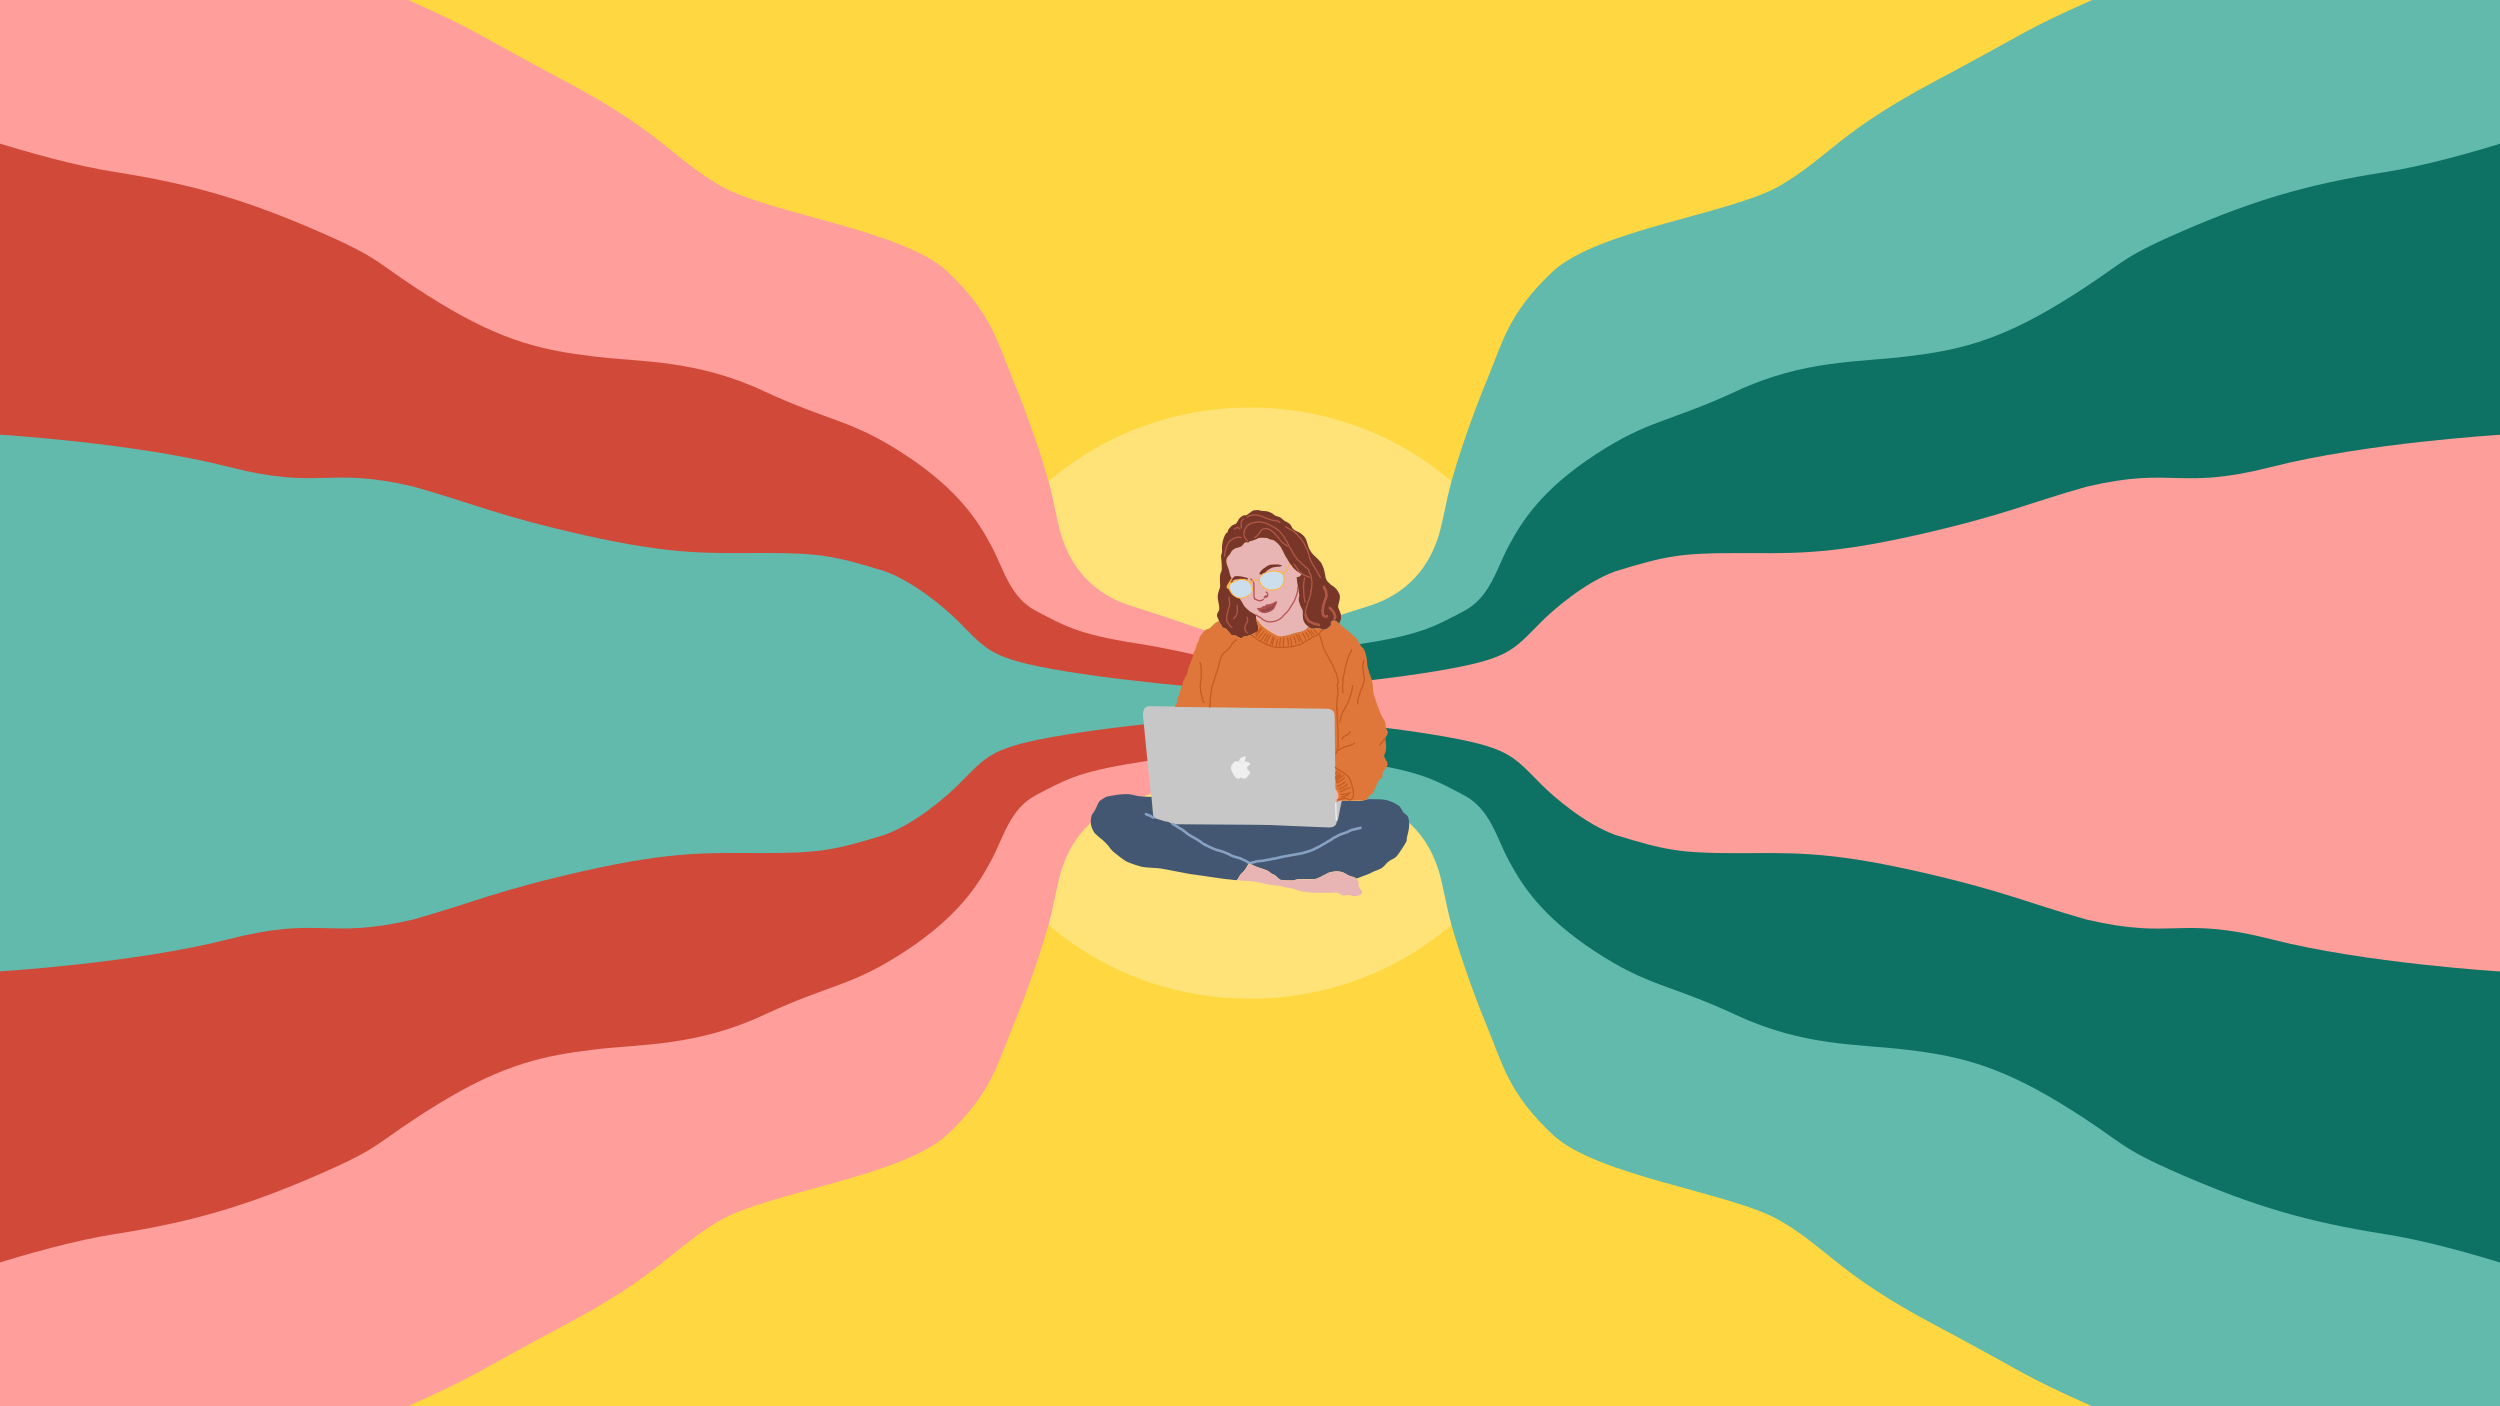 <svg xmlns="http://www.w3.org/2000/svg" xmlns:xlink="http://www.w3.org/1999/xlink" width="1920" height="1080" viewBox="0 0 1920 1080">
  <rect x="0" y="0" width="1920" height="1080" fill="#333333" stroke="none"/>
  <defs>
    <clipPath id="clip-Web_1920_1">
      <rect width="1920" height="1080"/>
    </clipPath>
  </defs>
  <g id="Web_1920_1" data-name="Web 1920 – 1" clip-path="url(#clip-Web_1920_1)">
    <rect width="1920" height="1080" fill="#ffd841"/>
    <g id="Group_5" data-name="Group 5">
      <ellipse id="Ellipse_1" data-name="Ellipse 1" cx="234" cy="227" rx="234" ry="227" transform="translate(726 313)" fill="#fff" opacity="0.295"/>
      <path id="Path_108" data-name="Path 108" d="M-1.471,531.136V548.3l181.118,43.422,101.985,64.6L484.015,682.01,648.59,723.6H750.615l121.628,25.7H960V331.413H872.244L750.615,358.349H648.59L484.015,410.918l-202.382,16.6L179.647,498.08Z" transform="translate(961.471 0.076)" fill="#fe9e9a"/>
      <path id="Path_109" data-name="Path 109" d="M-.641,145.41l125.605,36.338,66.507,80.574,93.655,91.312L642.14,451.824l178.3,77.84L959.359,568.33V325.181s-103.521-6.3-175.349-24.646-74.422.58-141.87-15.135c-46.621-13.125-63.569-22.074-131.483-37.373-70.378-15.854-97.649-13.648-139.283-13.7s-53.086-2.214-91.393-13.981c-23.216-8.383-47.209-29.109-56.7-38.6-22.6-22.6-24.266-28.61-81.522-38.17S-.641,127.889-.641,127.889Z" transform="translate(960.641 420.898)" fill="#0d7263"/>
      <path id="Path_110" data-name="Path 110" d="M-58.558.4s53.323,19.09,91.09,30.894,48.656,39.9,52.547,50.268,6.438,28.524,11.011,45.179,15.47,49.715,27.358,78.2,16.029,50.736,50.229,83.036,138.11,44.613,175.079,66.334,44.571,40.62,117.952,79.638S533.17,472.3,588.79,497.053s233.986,13.525,233.986,13.525H901.13L960,405.983s-85.907-31.87-146.726-41.384-101.74-22-155.422-45.225-42.5-23.737-93.273-54.861-82.32-37.082-118.905-41.566-78.636-2.379-130.7-26.585-66.955-21.646-108.426-48.816-56.373-51.414-66.206-69.634-14.407-40.038-34.922-50.634S74.757,9.77,29.255,2.669s-87.813-19.88-87.813-19.88Z" transform="translate(1018.558 583.246)" fill="#61baac"/>
      <path id="Path_111" data-name="Path 111" d="M-.641,550.809l125.605-36.338L191.471,433.9l93.655-91.312L642.14,244.4l178.3-77.84,138.924-38.667V371.038s-103.521,6.3-175.349,24.646-74.422-.58-141.87,15.135c-46.621,13.125-63.569,22.074-131.483,37.373-70.378,15.854-97.649,13.648-139.283,13.7s-53.086,2.214-91.393,13.981c-23.216,8.383-47.209,29.109-56.7,38.6-22.6,22.6-24.266,28.61-81.522,38.17S-.641,568.33-.641,568.33Z" transform="translate(960.641 -37.118)" fill="#0d7263"/>
      <path id="Path_112" data-name="Path 112" d="M-58.558,495.513s53.323-19.09,91.09-30.894,48.656-39.9,52.547-50.268,6.438-28.524,11.011-45.179,15.47-49.715,27.358-78.2,16.029-50.736,50.229-83.036,138.11-44.613,175.079-66.334,44.571-40.62,117.952-79.638S533.17,23.612,588.79-1.144,822.776-14.67,822.776-14.67H901.13L960,89.925s-85.907,31.87-146.726,41.384-101.74,22-155.422,45.225-42.5,23.737-93.273,54.861-82.32,37.082-118.905,41.566-78.636,2.379-130.7,26.585-66.955,21.646-108.426,48.816S150.171,399.777,140.338,418s-14.407,40.038-34.922,50.634-30.659,17.509-76.161,24.61-87.813,19.88-87.813,19.88Z" transform="translate(1018.558 0.846)" fill="#61baac"/>
      <path id="Path_100" data-name="Path 100" d="M960,531.136V548.3L778.882,591.723,676.9,656.323,474.515,682.01,309.939,723.6H207.914l-121.628,25.7H-1.471V331.413H86.286l121.628,26.935H309.939l164.576,52.569,202.382,16.6L778.882,498.08Z" fill="#61baac"/>
      <path id="Path_106" data-name="Path 106" d="M959.359,145.41,833.753,181.748l-66.507,80.574-93.655,91.312L316.578,451.824l-178.3,77.84L-.641,568.33V325.181s103.521-6.3,175.349-24.646,74.422.58,141.87-15.135c46.621-13.125,63.569-22.074,131.483-37.373,70.378-15.854,97.649-13.648,139.283-13.7s53.086-2.214,91.393-13.981c23.216-8.383,47.209-29.109,56.7-38.6,22.6-22.6,24.266-28.61,81.522-38.17s142.4-15.689,142.4-15.689Z" transform="translate(0.641 420.822)" fill="#d04939"/>
      <path id="Path_107" data-name="Path 107" d="M960,.4s-53.323,19.09-91.09,30.894-48.656,39.9-52.547,50.268-6.438,28.524-11.011,45.179-15.47,49.715-27.358,78.2-16.029,50.736-50.229,83.036S589.654,332.583,552.685,354.3s-44.571,40.62-117.952,79.638-66.461,38.354-122.081,63.11S78.666,510.578,78.666,510.578H.312l-58.87-104.6S27.349,374.113,88.168,364.6s101.74-22,155.422-45.225,42.5-23.737,93.273-54.861,82.32-37.082,118.905-41.566,78.636-2.379,130.7-26.585,66.955-21.646,108.426-48.816S751.272,96.131,761.1,77.912s14.407-40.038,34.922-50.634S826.686,9.77,872.187,2.669,960-17.211,960-17.211Z" transform="translate(0 583.17)" fill="#ff9e9a"/>
      <path id="Path_98" data-name="Path 98" d="M959.359,550.809,833.753,514.471,767.247,433.9l-93.655-91.312L316.578,244.4l-178.3-77.84L-.641,127.889V371.038s103.521,6.3,175.349,24.646,74.422-.58,141.87,15.135c46.621,13.125,63.569,22.074,131.483,37.373,70.378,15.854,97.649,13.648,139.283,13.7s53.086,2.214,91.393,13.981c23.216,8.383,47.209,29.109,56.7,38.6,22.6,22.6,24.266,28.61,81.522,38.17s142.4,15.689,142.4,15.689Z" transform="translate(0.641 -37.194)" fill="#d04939"/>
      <path id="Path_99" data-name="Path 99" d="M960,495.513s-53.323-19.09-91.09-30.894-48.656-39.9-52.547-50.268-6.438-28.524-11.011-45.179-15.47-49.715-27.358-78.2-16.029-50.736-50.229-83.036S589.654,163.325,552.685,141.6s-44.571-40.62-117.952-79.638S368.273,23.612,312.653-1.144,78.666-14.67,78.666-14.67H.312l-58.87,104.6S27.349,121.8,88.168,131.309s101.74,22,155.422,45.225,42.5,23.737,93.273,54.861,82.32,37.082,118.905,41.566,78.636,2.379,130.7,26.585,66.955,21.646,108.426,48.816S751.272,399.777,761.1,418s14.407,40.038,34.922,50.634,30.659,17.509,76.161,24.61S960,513.119,960,513.119Z" transform="translate(0 0.769)" fill="#ff9e9a"/>
      <g id="Frame_1" data-name="Frame 1" transform="translate(793.084 290.258)">
        <path id="Path_1" data-name="Path 1" d="M513.741,1324.909s-136.422-1.484-137.411-1.422a3.89,3.89,0,0,0-1.917.68c-.618.309-.928,1.051-1.36,1.732a7.9,7.9,0,0,0-.618,3.649c.062,1.237,7.73,78.848,7.73,78.848s6.06,2.1,7.545,2.6,3.154.557,4.143.989,3.092,1.484,3.092,1.484,67.964.433,72.045.557,45.391,2.164,47.247,1.979a16.567,16.567,0,0,0,3.71-.495,4.049,4.049,0,0,0,1.979-1.67,4.884,4.884,0,0,0,.68-2.412,2.116,2.116,0,0,0,.989-1.113c.309-.8,3.03-14.595,3.03-14.595a17.241,17.241,0,0,0-2.721.186c-.68.186-1.979.618-1.979.618l-.8-64.872-.557-4.02-1.855-1.917Z" transform="translate(-287.221 -1070.847)" fill="#c7c7c7" stroke="#c7c7c7" stroke-width="1"/>
        <path id="Path_2" data-name="Path 2" d="M969.3,1636.108a4.983,4.983,0,0,0-.8,2.35s2.659.124,3.4-1.113a6.311,6.311,0,0,0,.742-2.845S970.046,1635.057,969.3,1636.108Z" transform="translate(-809.573 -1343.395)" fill="#efefef"/>
        <path id="Path_3" data-name="Path 3" d="M918.97,1668.954a5.447,5.447,0,0,1,1.237-2.845l1.3-1.422a2.654,2.654,0,0,1,2.474-.124,10.137,10.137,0,0,1,1.917,1.546,2.647,2.647,0,0,1,1.979-1.422,4.633,4.633,0,0,1,4.885,1.422,11.294,11.294,0,0,0-2.164,1.917,2.314,2.314,0,0,0,.557,2.845,12,12,0,0,1,1.608,1.793l-2.164,2.906a2.823,2.823,0,0,1-2.1,1.175,4.692,4.692,0,0,1-2.6-1.175,2.151,2.151,0,0,1-3.834,0,15.479,15.479,0,0,1-1.855-2.906C919.526,1671.181,918.908,1670.439,918.97,1668.954Z" transform="translate(-766.165 -1369.5)" fill="#efefef"/>
        <path id="Path_4" data-name="Path 4" d="M969.3,1636.108a4.983,4.983,0,0,0-.8,2.35s2.659.124,3.4-1.113a6.311,6.311,0,0,0,.742-2.845S970.046,1635.057,969.3,1636.108Z" transform="translate(-809.573 -1343.395)" fill="none" stroke="#efefef" stroke-width="1"/>
        <path id="Path_5" data-name="Path 5" d="M918.97,1668.954a5.447,5.447,0,0,1,1.237-2.845l1.3-1.422a2.654,2.654,0,0,1,2.474-.124,10.137,10.137,0,0,1,1.917,1.546,2.647,2.647,0,0,1,1.979-1.422,4.633,4.633,0,0,1,4.885,1.422,11.294,11.294,0,0,0-2.164,1.917,2.314,2.314,0,0,0,.557,2.845,12,12,0,0,1,1.608,1.793l-2.164,2.906a2.823,2.823,0,0,1-2.1,1.175,4.692,4.692,0,0,1-2.6-1.175,2.151,2.151,0,0,1-3.834,0,15.479,15.479,0,0,1-1.855-2.906C919.526,1671.181,918.908,1670.439,918.97,1668.954Z" transform="translate(-766.165 -1369.5)" fill="none" stroke="#efefef" stroke-width="1"/>
        <path id="Path_6" data-name="Path 6" d="M1565,1921c0,1.208.2,2.385.2,3.618v3.216c0,1.007.2,2.047.2,3.065,0,.935.1,1.976.1,2.965" transform="translate(-1332.296 -1594.46)" fill="none" stroke="#efefef" stroke-linecap="round" stroke-linejoin="round" stroke-width="1"/>
        <path id="Path_7" data-name="Path 7" d="M82.244,1866.564c2.474.186,9.029.495,9.029.495s1.3,15.646,1.546,15.893,8.225,2.721,8.781,2.845a18.394,18.394,0,0,1,2.783.557c.742.309,3.154,1.67,3.154,1.67l45.577.309s27.21.124,32.714.433,40.506,1.732,41.743,1.732a9.486,9.486,0,0,0,3.278-.557,4.555,4.555,0,0,0,1.484-1.051,2.939,2.939,0,0,0,.866-1.422,4.531,4.531,0,0,0,.309-1.542c-.006,0,0,0,0,0v0c.012,0,.087-.053.433-.313.495-.371.247-.371.495-.8s2.659-14.471,3.092-14.78,7.3,0,9.585,0a35.05,35.05,0,0,0,5.133,0c1.484-.247,3.278-.8,4.638-1.113s7.606,0,10.142,0a23.426,23.426,0,0,1,7.854,1.608c2.474.928,5.689,2.6,6.988,3.958s2.1,3.587,2.6,4.205,3.154,2.6,3.4,3.03l.021.036c.277.481,1.217,2.116,1.278,6.334.062,4.329-1.855,10.142-1.855,10.7a5.634,5.634,0,0,1-.371,2.721c-.495.866-6.37,10.76-8.6,12.245a21.473,21.473,0,0,1-3.525,1.855c-.309.247-1.917,1.361-2.474,1.855a36.325,36.325,0,0,1-3.9,3.958c-1.732,1.3-6.679,2.969-6.679,2.969a41.513,41.513,0,0,1-6.493,2.906c-3.092.989-6.617,2.906-7.174,2.164s-3.092-1.3-3.9-1.484a16.736,16.736,0,0,1-3.525-1.732,13.267,13.267,0,0,0-6.308-2.041,19.586,19.586,0,0,0-7.112,1.113c-.989.433-6.555,3.339-6.555,3.339s-2.845,1.422-4.082,1.422H204.5c-.866,0-3.772,1.051-4.824,1.113a90.878,90.878,0,0,1-9.4-.495c-.742-.247-3.216-2.845-4.267-3.525a13.81,13.81,0,0,0-2.164-1.051c-.989-.495-1.917-1.608-3.278-2.35s-6.741-2.474-8.6-3.092-5.318-2.721-5.875-2.659c-.313.035-1.793,3.154-2.721,4.453a27.167,27.167,0,0,1-3.154,3.525c-1.175.99-2.845,4.576-3.4,4.885s-4.638-.433-7.3-.618-8.967-1.175-11.874-1.608-10.018-1.484-14.78-2.1-22.077-4.267-25.479-4.638-9.956-.495-13.605-1.237a73.914,73.914,0,0,1-11.688-4.02c-1.732-.8-8.72-6.246-10.389-7.73a28.968,28.968,0,0,1-3.649-4.453s-2.907-3.154-4.514-4.515a63.512,63.512,0,0,1-5.689-4.885,16.591,16.591,0,0,1-2.907-6.06,15.851,15.851,0,0,1,.309-7.359c.8-2.164,1.3-2.226,1.979-3.339s1.237-2.412,1.793-3.525a29.045,29.045,0,0,1,2.226-4.391,25.774,25.774,0,0,1,5.38-3.463c.989-.309,5.318-.99,6.679-1.237a54.966,54.966,0,0,1,9.524-.8C76.245,1865.018,79.77,1866.379,82.244,1866.564Z" transform="translate(0 -1545.28)" fill="#435772"/>
        <path id="Path_8" data-name="Path 8" d="M387.024,1989.22a11.627,11.627,0,0,0,1.117.537,2.893,2.893,0,0,0,.719.244c.515,0,.932.466,1.388.6a3.794,3.794,0,0,1,1.244.711c.2.176.506.156.7.327.142.127.533.062.615.226" transform="translate(-300.015 -1654.242)" fill="none" stroke="#86a1c2" stroke-linecap="round" stroke-linejoin="round" stroke-width="2"/>
        <path id="Path_9" data-name="Path 9" d="M553.459,2051.33a12.105,12.105,0,0,1,2.016,1.052,3.954,3.954,0,0,0,.783.568,4.477,4.477,0,0,1,.9.506,4.042,4.042,0,0,0,.632.407c.289.145.5.385.783.541.242.134.413.39.675.48a7.606,7.606,0,0,1,.889.36,2.467,2.467,0,0,1,.662.377c.083.1.261.12.361.21a3.225,3.225,0,0,0,.395.36,1.365,1.365,0,0,1,.254.253c.086.085.24.1.314.2.164.2.469.267.635.48a8.926,8.926,0,0,0,1.558,1.2c.52.424.911,1.075,1.629,1.233.255.057.51.323.752.444.3.151.549.4.843.56a5,5,0,0,1,.843.494,3.05,3.05,0,0,0,.843.419,3.279,3.279,0,0,1,.722.393c.315.157.556.469.9.568a13.589,13.589,0,0,1,1.595.9c.6.267.995.858,1.608,1.094a7.006,7.006,0,0,1,.829.513,2.536,2.536,0,0,1,.736.614,3.348,3.348,0,0,0,1.311.853,10.567,10.567,0,0,0,1.565.887" transform="translate(-445.865 -1708.67)" fill="none" stroke="#86a1c2" stroke-linecap="round" stroke-linejoin="round" stroke-width="2"/>
        <path id="Path_10" data-name="Path 10" d="M754.447,2179.42c.339.205.657.361.99.527a6.454,6.454,0,0,1,1.087.52c.3.235.765.272,1.053.513a3.029,3.029,0,0,0,.993.478,2.34,2.34,0,0,1,.585.242c.272.156.606.2.876.361a9.317,9.317,0,0,0,1.605.72c.745.27,1.507.573,2.287.78a16.472,16.472,0,0,1,2.531.72c.785.347,1.708.388,2.468.81.307.169.614.286.933.437s.679.174.993.313c.68.3,1.333.569,1.986.93.6.334,1.169.615,1.776.918.271.135.541.193.813.343a3.732,3.732,0,0,0,.993.391,2.954,2.954,0,0,1,.689.209c.188.085.417.1.6.181a4.546,4.546,0,0,0,1.344.389,4.757,4.757,0,0,1,1.07.3,1.879,1.879,0,0,0,.508.12,3.452,3.452,0,0,1,.916.346c.71.262,1.389.648,2.093.961.6.265,1.219.515,1.805.806.287.142.541.309.816.466s.421.36.689.494c.458.229.879.545,1.325.767" transform="translate(-621.995 -1820.917)" fill="none" stroke="#86a1c2" stroke-linecap="round" stroke-linejoin="round" stroke-width="2"/>
        <path id="Path_11" data-name="Path 11" d="M1030.11,2101.29a8,8,0,0,0,1.936-.345,1.363,1.363,0,0,0,.554-.214c.161-.129.49.077.651-.052.293-.233.9-.183,1.258-.384a3.27,3.27,0,0,1,1.206-.292c.5-.02.957-.234,1.486-.234.459,0,.881-.117,1.355-.117a27.251,27.251,0,0,0,3.4-.461,26.033,26.033,0,0,1,3.174-.591c1.144,0,2.215-.7,3.4-.7a6.976,6.976,0,0,0,1.753-.292c.375-.117,1.081-.074,1.388-.319s.886-.059,1.258-.266c.276-.153,1.064-.142,1.232-.351.181-.225.906-.01,1.147-.2.27-.214.8-.138,1.14-.214a12.562,12.562,0,0,1,2.58-.461c.986,0,1.953-.585,2.932-.585s1.922-.415,2.873-.468a10.411,10.411,0,0,0,1.583-.344,8.55,8.55,0,0,0,1.584-.215,7.819,7.819,0,0,1,1.348-.252c.53-.117,1.048-.276,1.577-.365a15.2,15.2,0,0,0,2.47-.753,29.188,29.188,0,0,0,2.815-.785c.8-.377,1.66-.58,2.462-.936a8.857,8.857,0,0,0,2.2-1.169,3.582,3.582,0,0,1,1.252-.449c.382-.109.524-.454.794-.669a3.1,3.1,0,0,1,.508-.136c.2-.057.406-.182.586-.234a3.031,3.031,0,0,0,.991-.649c.19-.239.769-.395,1.056-.553a10.019,10.019,0,0,0,1.231-.727,7.712,7.712,0,0,1,1.232-.675c.486-.244.832-.616,1.29-.884a10.076,10.076,0,0,0,1-.559c.3-.235.767-.263,1.023-.494.338-.3.872-.349,1.2-.675.163-.163.178-.328.359-.468a4.336,4.336,0,0,0,.527-.345c.256-.318.949-.386,1.264-.669a3.16,3.16,0,0,1,1.024-.552c.841-.187,1.539-.935,2.345-1.292,2.048-.908,4.163-1.576,6.3-2.313.977-.338,1.777-1,2.763-1.338.459-.159.935-.365,1.374-.559a9.362,9.362,0,0,1,1.4-.24c1.6-.457,3.4-.752,4.991-1.28" transform="translate(-863.563 -1728.676)" fill="none" stroke="#86a1c2" stroke-linecap="round" stroke-linejoin="round" stroke-width="2"/>
        <path id="Path_12" data-name="Path 12" d="M567.793,836.686c-.371.68-1.793,3.525-1.793,3.525s116.323,1.361,117.5,1.422a6.514,6.514,0,0,1,3.03.989,3.55,3.55,0,0,1,1.608,1.546,9.492,9.492,0,0,1,.618,2.536c.124.742.618,56.523.618,56.523s1.051,1.546,1.484,2.412a7.256,7.256,0,0,1,.742,2.968,4.62,4.62,0,0,1-.742,2.412c-.433.742-1.237,1.917-1.237,1.917a12.4,12.4,0,0,0,1.979-.247,17.805,17.805,0,0,1,2.968-.557h15.151a16.118,16.118,0,0,0,3.587-.8c.68-.433,1.546-2.164,2.041-2.721s2.288-1.546,2.721-2.1,4.453-9.771,4.762-10.389,1.67-.742,1.979-1.113a3.55,3.55,0,0,0,.8-2.164,7.558,7.558,0,0,1,.371-3.03c.309-.8,1.793-1.732,1.793-1.732a12.727,12.727,0,0,0,1.3-2.288,5.134,5.134,0,0,0,0-3.339,36.531,36.531,0,0,1-2.226-4.082c-.247-.928.618-2.536.928-3.4a17.342,17.342,0,0,0,.557-3.587c.062-.928-.557-6.308-.557-7.112s1.237-2.288,1.484-2.721a5.98,5.98,0,0,0,.309-2.1c0-.495-1.175-2.535-1.422-3.4s-.124-2.35-.371-3.525a16.932,16.932,0,0,0-2.164-4.081,50.367,50.367,0,0,1-2.783-6.308s-3.711-9.956-4.143-12.183a32.9,32.9,0,0,1-.495-4.7,34.268,34.268,0,0,0-.557-4.576,27.812,27.812,0,0,0-1.67-5.009c-.557-1.361-1.917-6.37-2.041-7.05s-.309-4.391-.557-5.628l-.028-.143a37.057,37.057,0,0,0-1.332-5.237,7.563,7.563,0,0,0-1.793-2.906l-.073-.084a34.778,34.778,0,0,1-2.215-2.7c-.247-.433-.742-1.732-1.237-2.659a18.994,18.994,0,0,0-3.03-3.339c-.866-.8-3.339-3.092-4.143-3.711s-2.1-1.484-3.339-2.474-3.9-3.711-3.9-3.711a12.488,12.488,0,0,0-3.154-2.164,2.76,2.76,0,0,0-2.35.309,1.941,1.941,0,0,0-.989,1.36c0,.495.247,1.484,0,1.979a16.208,16.208,0,0,1-3.278,2.783,6.942,6.942,0,0,1-2.6.433,4.754,4.754,0,0,1-2.1-.742,12.139,12.139,0,0,0-4.514-.247l-.063.019a3.143,3.143,0,0,1-2.658-.019c-.989-.557-2.1-1.361-2.1-1.361a10.325,10.325,0,0,1-1.546,1.917,21.083,21.083,0,0,1-3.463,1.917c-1.113.371-3.339.495-4.7.99s-2.907.989-3.9,1.237-2.164.557-3.216.8a18.762,18.762,0,0,1-4.391.618,6,6,0,0,1-2.783-.618c-1.051-.618-2.968-1.546-4.514-2.535l-.068-.044c-1.6-1.024-5.764-3.688-7.044-5.151-1.3-1.484-4.453-5.5-4.453-5.5a6.738,6.738,0,0,0,.309,1.546c.247.68.742,2.6,1.051,3.958a8.927,8.927,0,0,1,.309,3.711c-.247.928-1.36,1.608-2.968,2.474a37.063,37.063,0,0,1-5.195,2.164,10.869,10.869,0,0,0-2.536.433c-1.175.433-2.35,1.175-2.721,1.175s-3.9-2.226-4.7-2.226-1.793.247-2.6-.495-3.216-4.205-3.834-4.453a11.872,11.872,0,0,1-2.968-1.422,5.253,5.253,0,0,1-.928-1.979.867.867,0,0,0-.742-.618c-.742-.185-.8-1.67-.8-1.67s-.247-.371-.989,0a17.541,17.541,0,0,0-1.917,1.113c-.557.371-2.907,2.783-3.9,3.711s-2.412.866-3.772,1.793-2.35,2.783-3.463,4.02-1.484,3.772-1.732,4.391-1.113,1.793-1.361,2.536-.618,2.721-.866,3.4-.866,1.422-1.237,2.288a10.769,10.769,0,0,0-.495,2.6s-3.216,8.225-3.711,9.585-.928,4.267-1.422,5.257-2.226,4.267-2.659,5.133a16.3,16.3,0,0,0-.618,3.216,7.531,7.531,0,0,1-1.237,2.288c-.495.68-.8,3.649-1.051,4.453s-1.855,3.339-1.855,4.081S568.164,836.006,567.793,836.686Z" transform="translate(-456.855 -587.571)" fill="#df773a"/>
        <path id="Path_13" data-name="Path 13" d="M723.735,1048.27c.036,1.456.809,2.581.809,4.047v8.094c0,1.311-.578,2.531-.578,3.874,0,.664-.231,1.289-.231,1.907,0,.649.231,1.16.231,1.792a18.406,18.406,0,0,0,.469,4.047,13.486,13.486,0,0,1,.456,2.023,5.9,5.9,0,0,0,.225.983,5.021,5.021,0,0,1,.238.925,4.591,4.591,0,0,0,.6,1.766,5.2,5.2,0,0,0,.527.746,2.171,2.171,0,0,1,.488.552" transform="translate(-595.081 -829.671)" fill="none" stroke="#c65c1e" stroke-linecap="round" stroke-linejoin="round" stroke-width="1"/>
        <path id="Path_14" data-name="Path 14" d="M804.033,908.036c-.322.234-.727.373-1.015.6a6.272,6.272,0,0,1-.771.668c-.459.262-.787.93-1.195,1.3a4.116,4.116,0,0,0-.951,1.42,4.768,4.768,0,0,1-.867,1.561c-1.016.813-1.726,2.109-2.833,2.8a6.15,6.15,0,0,0-1.387,1.073,7.177,7.177,0,0,1-.668.546c-.208.187-.339.5-.546.668-.359.287-.5.843-.841,1.182a5.534,5.534,0,0,0-.809,1.593,4.612,4.612,0,0,0-.488,1.561c0,.559-.463,1.156-.463,1.735,0,.471-.435.968-.462,1.445a4.64,4.64,0,0,1-.321,1.76c-.156.194-.068.6-.231.81a3.385,3.385,0,0,0-.251.732,7.17,7.17,0,0,0-.585,1.728,3.8,3.8,0,0,1-.552,1.7,4.885,4.885,0,0,0-.495,1.651,4.986,4.986,0,0,1-.662,1.7c-.337.422-.234,1.311-.463,1.824a9.278,9.278,0,0,0-.495,1.677c-.139.625-.546,1.127-.681,1.734a21.4,21.4,0,0,0-.816,3.18c-.036.642-.347,1.221-.347,1.908,0,.31-.1.611-.116.867-.009.158-.057.716-.173.809-.206.164-.173,1.443-.173,1.734,0,.634-.231,1.2-.231,1.85,0,.626-.347,1.279-.347,1.908v1.965c0,1.309-.231,2.548-.231,3.874" transform="translate(-647.513 -706.782)" fill="none" stroke="#c65c1e" stroke-linecap="round" stroke-linejoin="round" stroke-width="1"/>
        <path id="Path_15" data-name="Path 15" d="M1040.02,847.23a12.893,12.893,0,0,1,1.607,1.047l.6.6c.205.2.5.292.715.479a5.582,5.582,0,0,0,.862.545,6.161,6.161,0,0,1,.914.73,7.652,7.652,0,0,0,1.541.995c.637.338,1.215.76,1.856,1.1.364.191.761.28,1.128.464l.929.464c.647.324,1.275.671,1.923,1,.351.176.707.307,1.061.464a2.635,2.635,0,0,0,.432.144c.148.033.3.186.43.2.29.036.548.18.862.2.277.016.586.249.863.265.293.017.61.265.927.265s.577.248.862.265c.631.037,1.27.332,1.924.332s1.257.066,1.923.066c1.369,0,2.732.066,4.113.066h.994c.349,0,.7-.133,1.061-.133a1.3,1.3,0,0,0,.432-.1c.132-.074.374.04.482-.048a2.943,2.943,0,0,1,1.043-.184,10.107,10.107,0,0,0,2.057-.136,6.693,6.693,0,0,0,1.86-.527c.272-.155.591-.15.86-.3.194-.108.771-.176.9-.332.155-.194.685-.083.9-.2a3.331,3.331,0,0,1,.931-.169,7.378,7.378,0,0,1,.892-.129c.105-.006.187-.172.3-.2a2.312,2.312,0,0,0,.766-.361c.147-.184.614-.169.8-.4a3.259,3.259,0,0,1,.7-.564c.592-.338,1.007-.965,1.72-1.124a4.708,4.708,0,0,0,1.519-.833,20.982,20.982,0,0,1,1.931-.995c.522-.29.865-.794,1.389-1.094a3.418,3.418,0,0,0,.42-.346,2.129,2.129,0,0,1,.445-.217,2.63,2.63,0,0,1,.862-.232c.573,0,1.063-.507,1.6-.66a4.033,4.033,0,0,0,.788-.468,3.334,3.334,0,0,0,.7-.5c.063-.079.239-.117.317-.181a4.347,4.347,0,0,0,.314-.35,2.091,2.091,0,0,0,.5-.726c.324-1.136,1.8-1.328,2.251-2.226" transform="translate(-872.247 -649.951)" fill="none" stroke="#c65c1e" stroke-linecap="round" stroke-linejoin="round" stroke-width="1"/>
        <path id="Path_16" data-name="Path 16" d="M1465.04,877.821c.137.611.684,1.187.717,1.794.014.246.089,1.112.27,1.256a7.41,7.41,0,0,1,.806,2.422,3.484,3.484,0,0,0,.27,1.256c.192.345.085,1.026.309,1.306.487.609.409,1.723.9,2.332a8.607,8.607,0,0,1,1.027,2.292,6.132,6.132,0,0,0,1.176,2.053c.56.448.774,1.574,1.206,2.113a16.582,16.582,0,0,1,1.255,2.372,12.722,12.722,0,0,1,1.207,2.073c.247.87,1.035,1.565,1.255,2.333a11.5,11.5,0,0,1,.907,2.412,7.277,7.277,0,0,0,.938,2.293c.943,1.177,1.165,3.227,1.565,4.625a7.586,7.586,0,0,1-.169,5.283" transform="translate(-1244.7 -680.304)" fill="none" stroke="#c65c1e" stroke-linecap="round" stroke-linejoin="round" stroke-width="1"/>
        <path id="Path_17" data-name="Path 17" d="M1571.822,1185.58a25.7,25.7,0,0,1,.432,4.909v2.374a5.942,5.942,0,0,1-.006,1.186,6.362,6.362,0,0,0-.318,1.187,3.738,3.738,0,0,1-.132,1.024c-.147.332.048.834-.167,1.1-.15.187-.025.922-.025,1.163,0,.359-.108.687-.108,1.078,0,1.536-.108,3.166-.108,4.639" transform="translate(-1337.896 -949.998)" fill="none" stroke="#c65c1e" stroke-linecap="round" stroke-linejoin="round" stroke-width="1"/>
        <path id="Path_18" data-name="Path 18" d="M1562.745,1329.51c0,1.634.087,3.331.087,5,0,.755.174,1.484.174,2.262s.087,1.562.087,2.315c0,2.977.434,5.962.434,8.944,0,3.091.086,6.221.086,9.259a6.265,6.265,0,0,1-.13,2.263,5.6,5.6,0,0,0-.39,1.894c0,.583-.492,1.156-.521,1.736a2.009,2.009,0,0,1-.781,1.368" transform="translate(-1329.03 -1076.127)" fill="none" stroke="#c65c1e" stroke-linecap="round" stroke-linejoin="round" stroke-width="1"/>
        <path id="Path_19" data-name="Path 19" d="M1605.41,1484.935a4.7,4.7,0,0,1,3.176-2.811,4.952,4.952,0,0,0,1.594-1.158,6.686,6.686,0,0,0,1.379-1.426" transform="translate(-1367.708 -1207.601)" fill="none" stroke="#c65c1e" stroke-linecap="round" stroke-linejoin="round" stroke-width="1"/>
        <path id="Path_20" data-name="Path 20" d="M1582.73,1553.845a19.468,19.468,0,0,0,1.725-1.055c.456-.241,1-.47,1.457-.726a15.513,15.513,0,0,1,3.338-1.247,17.246,17.246,0,0,0,2.973-.832c.481-.241.956-.449,1.457-.672a8.094,8.094,0,0,0,1.133-.863" transform="translate(-1347.833 -1267.988)" fill="none" stroke="#c65c1e" stroke-linecap="round" stroke-linejoin="round" stroke-width="1"/>
        <path id="Path_21" data-name="Path 21" d="M1591.45,1219.731a4.779,4.779,0,0,1,.377-2.211c.172-.308.071-.752.217-1.073a3.194,3.194,0,0,0,.27-1.03c.037-.669.611-1.268.75-1.889a5.315,5.315,0,0,1,.761-1.887,3.782,3.782,0,0,0,.432-.756c.037-.319.451-.528.533-.815a10.331,10.331,0,0,1,.737-1.558,8.964,8.964,0,0,0,.786-1.342,4.23,4.23,0,0,1,.726-1.271c.419-.465.445-1.144.725-1.649a5.593,5.593,0,0,0,.7-1.78c.063-.539.421-1.111.546-1.672a9.932,9.932,0,0,1,.558-1.78c.5-1.123.651-2.354,1.139-3.453a3.069,3.069,0,0,0,.023-.994,8.98,8.98,0,0,1,.21-1.211,9.305,9.305,0,0,0,.221-1.678" transform="translate(-1355.475 -955.344)" fill="none" stroke="#c65c1e" stroke-linecap="round" stroke-linejoin="round" stroke-width="1"/>
        <path id="Path_22" data-name="Path 22" d="M1838.31,1524.078c.514-.7,1.017-1.432,1.594-2.074a3.248,3.248,0,0,0,.372-.516c.127-.242.366-.328.491-.539.4-.681,1.643-1.3,1.643-2.158" transform="translate(-1571.803 -1241.996)" fill="none" stroke="#c65c1e" stroke-linecap="round" stroke-linejoin="round" stroke-width="1"/>
        <path id="Path_23" data-name="Path 23" d="M1608.236,1000.623c0-1.505-.216-2.883-.216-4.4s.216-3.013.216-4.532a18.058,18.058,0,0,1,.887-5.5c.5-1.63.611-3.364,1.031-5.046a13.292,13.292,0,0,1,.7-2.314c.23-.485.168-1.025.383-1.51.371-.834.329-1.827.7-2.7.5-1.191.821-2.4,1.4-3.56.349-.7.862-1.415,1.139-2.134.1-.269.388-1.339.563-1.426" transform="translate(-1369.995 -758.892)" fill="none" stroke="#c65c1e" stroke-linecap="round" stroke-linejoin="round" stroke-width="1"/>
        <path id="Path_24" data-name="Path 24" d="M1702.134,1068.877a12.843,12.843,0,0,1,.348-4.231c.272-.784.5-1.571.815-2.35a10.735,10.735,0,0,0,.665-2.158,19.861,19.861,0,0,1,1.924-4.854c.267-.6.224-1.368.48-1.942a10.091,10.091,0,0,0,.617-2.319,7.183,7.183,0,0,0,0-3.232,13.647,13.647,0,0,1-.642-3.6c0-.876-.215-1.753-.215-2.638v-2.511a9.549,9.549,0,0,1,.318-1.942,6.332,6.332,0,0,1,.329-1.565" transform="translate(-1452.457 -818.516)" fill="none" stroke="#c65c1e" stroke-linecap="round" stroke-linejoin="round" stroke-width="1"/>
        <path id="Path_25" data-name="Path 25" d="M1069.82,837.847c0-.589.465-.827.714-1.294a5.449,5.449,0,0,1,.931-1.321,5.977,5.977,0,0,0,.542-.608c.2-.261.521-.437.7-.713a7.447,7.447,0,0,1,.5-.551c.1-.125.131-.4.282-.473" transform="translate(-898.361 -640.926)" fill="none" stroke="#c65c1e" stroke-linecap="round" stroke-linejoin="round" stroke-width="1"/>
        <path id="Path_26" data-name="Path 26" d="M1073.31,846.507a9.941,9.941,0,0,1,1.186-1.684c.277-.4.533-.816.785-1.228a6.7,6.7,0,0,1,.67-.839c.19-.223.37-.5.573-.7.256-.257.512-.731.83-.89" transform="translate(-901.42 -648.185)" fill="none" stroke="#c65c1e" stroke-linecap="round" stroke-linejoin="round" stroke-width="1"/>
        <path id="Path_27" data-name="Path 27" d="M1088.57,858.773c.5-.7,1.1-1.363,1.551-2.091.333-.533.721-.973,1.093-1.471a10.272,10.272,0,0,0,1.13-1.4" transform="translate(-914.792 -659.264)" fill="none" stroke="#c65c1e" stroke-linecap="round" stroke-linejoin="round" stroke-width="1"/>
        <path id="Path_28" data-name="Path 28" d="M1104.26,871.739c.033-.837.91-1.426,1.325-2.1.286-.467.644-.934.971-1.378.156-.214.207-.5.377-.7.129-.152.17-.375.293-.512a3.139,3.139,0,0,0,.432-.593" transform="translate(-928.542 -670.343)" fill="none" stroke="#c65c1e" stroke-linecap="round" stroke-linejoin="round" stroke-width="1"/>
        <path id="Path_29" data-name="Path 29" d="M1122.57,878.387a3.972,3.972,0,0,1,.756-1.672,13.377,13.377,0,0,1,.835-1.321c.517-.745.771-1.653,1.268-2.4" transform="translate(-944.587 -676.075)" fill="none" stroke="#c65c1e" stroke-linecap="round" stroke-linejoin="round" stroke-width="1"/>
        <path id="Path_30" data-name="Path 30" d="M1136.96,886.67c0-1.452,1.109-2.407,1.7-3.634a6.565,6.565,0,0,1,.653-1.138c.132-.17.179-.546.4-.62" transform="translate(-957.197 -683.333)" fill="none" stroke="#c65c1e" stroke-linecap="round" stroke-linejoin="round" stroke-width="1"/>
        <path id="Path_31" data-name="Path 31" d="M1160.5,892.936c.382-1.1.976-2.1,1.283-3.235.21-.78.513-1.558.767-2.319" transform="translate(-977.826 -688.682)" fill="none" stroke="#c65c1e" stroke-linecap="round" stroke-linejoin="round" stroke-width="1"/>
        <path id="Path_32" data-name="Path 32" d="M1172.27,901.493a8.361,8.361,0,0,1,.219-1.86c.11-.493.482-.942.59-1.429a4.731,4.731,0,0,1,.432-1.09c.182-.319.166-.7.377-1.013" transform="translate(-988.14 -696.323)" fill="none" stroke="#c65c1e" stroke-linecap="round" stroke-linejoin="round" stroke-width="1"/>
        <path id="Path_33" data-name="Path 33" d="M1197.912,910.658a7.608,7.608,0,0,1,.053-1.54c.085-.4.189-.8.27-1.207a8.785,8.785,0,0,0,.324-1.782" transform="translate(-1010.6 -705.11)" fill="none" stroke="#c65c1e" stroke-linecap="round" stroke-linejoin="round" stroke-width="1"/>
        <path id="Path_34" data-name="Path 34" d="M1218,904.981a17.063,17.063,0,0,1,.162-3.346,10.5,10.5,0,0,0,.432-2.046" transform="translate(-1028.211 -699.379)" fill="none" stroke="#c65c1e" stroke-linecap="round" stroke-linejoin="round" stroke-width="1"/>
        <path id="Path_35" data-name="Path 35" d="M1240.72,901.048v-3.463c0-.938.108-1.856.108-2.792" transform="translate(-1048.124 -695.177)" fill="none" stroke="#c65c1e" stroke-linecap="round" stroke-linejoin="round" stroke-width="1"/>
        <path id="Path_36" data-name="Path 36" d="M1265.509,902.478a14.387,14.387,0,0,0-.215-3.451,3.592,3.592,0,0,0-.4-1.159,1.043,1.043,0,0,1-.189-.458" transform="translate(-1069.138 -697.469)" fill="none" stroke="#c65c1e" stroke-linecap="round" stroke-linejoin="round" stroke-width="1"/>
        <path id="Path_37" data-name="Path 37" d="M1283.6,899.031a16.843,16.843,0,0,0-.444-4.26c-.113-.43-.245-.86-.354-1.294a4.421,4.421,0,0,1-.228-.863" transform="translate(-1084.798 -693.267)" fill="none" stroke="#c65c1e" stroke-linecap="round" stroke-linejoin="round" stroke-width="1"/>
        <path id="Path_38" data-name="Path 38" d="M1306.8,890.653a12.355,12.355,0,0,0-.767-2.912c-.187-.724-.8-1.325-.8-2.1" transform="translate(-1104.664 -687.154)" fill="none" stroke="#c65c1e" stroke-linecap="round" stroke-linejoin="round" stroke-width="1"/>
        <path id="Path_39" data-name="Path 39" d="M1323.15,881.6a8.419,8.419,0,0,0-1.294-3.529c-.2-.415-.31-.906-.474-1.336a1.672,1.672,0,0,0-.443-.689" transform="translate(-1118.422 -678.749)" fill="none" stroke="#c65c1e" stroke-linecap="round" stroke-linejoin="round" stroke-width="1"/>
        <path id="Path_40" data-name="Path 40" d="M1339.551,882.149a7.467,7.467,0,0,0-.876-1.618,4.035,4.035,0,0,1-.7-1.294,10.564,10.564,0,0,0-.421-1.228,4.9,4.9,0,0,0-.485-1.09" transform="translate(-1132.557 -679.513)" fill="none" stroke="#c65c1e" stroke-linecap="round" stroke-linejoin="round" stroke-width="1"/>
        <path id="Path_41" data-name="Path 41" d="M1362.059,872.239a5.754,5.754,0,0,0-.714-1.953c-.209-.357-.437-.764-.677-1.1-.184-.255-.266-.578-.444-.845-.116-.175-.281-.53-.485-.581" transform="translate(-1152.423 -671.49)" fill="none" stroke="#c65c1e" stroke-linecap="round" stroke-linejoin="round" stroke-width="1"/>
        <path id="Path_42" data-name="Path 42" d="M1382.172,864.509a7.967,7.967,0,0,0-.891-1.48,7.177,7.177,0,0,1-.793-1.1,5.827,5.827,0,0,1-.689-1.144" transform="translate(-1170.002 -665.377)" fill="none" stroke="#c65c1e" stroke-linecap="round" stroke-linejoin="round" stroke-width="1"/>
        <path id="Path_43" data-name="Path 43" d="M1397.316,852.467a13.866,13.866,0,0,1-1.348-1.552c-.238-.273-.426-.53-.636-.821s-.4-.871-.712-1.078" transform="translate(-1182.989 -655.061)" fill="none" stroke="#c65c1e" stroke-linecap="round" stroke-linejoin="round" stroke-width="1"/>
        <path id="Path_44" data-name="Path 44" d="M1414.1,853.236a3,3,0,0,1-1.036-1.013c-.245-.335-.544-.638-.771-.986a3.487,3.487,0,0,1-.4-.614c-.048-.133-.213-.187-.27-.3" transform="translate(-1197.887 -656.208)" fill="none" stroke="#c65c1e" stroke-linecap="round" stroke-linejoin="round" stroke-width="1"/>
        <path id="Path_45" data-name="Path 45" d="M1434.653,847.681a8.942,8.942,0,0,1-1.614-1.8c-.121-.189-.28-.715-.489-.785" transform="translate(-1216.228 -651.624)" fill="none" stroke="#c65c1e" stroke-linecap="round" stroke-linejoin="round" stroke-width="1"/>
        <path id="Path_46" data-name="Path 46" d="M1563.4,1699.27c.364.275.706.586,1.076.821.39.247.852.839,1.312.941a2.344,2.344,0,0,1,.934.542c.3.271.7.376,1,.64a4.983,4.983,0,0,0,1.275.72c.378.168.631.427.982.621a10.91,10.91,0,0,1,1.177.986,6.628,6.628,0,0,0,1.112.945,2.352,2.352,0,0,1,.833.784c.207.39.558.651.756,1.048s.46.766.654,1.177c.176.371.628.748.669,1.177a10.826,10.826,0,0,0,.392,1.832c.115.4.459.836.459,1.243a4.6,4.6,0,0,0,.421,1.766,2.119,2.119,0,0,1,.168.654c.012.251.205.453.257.686a23.985,23.985,0,0,1,.4,5.234c0,.746-.672,1.446-1.033,2.061a2.066,2.066,0,0,1-1.716,1.046,1.563,1.563,0,0,1-1.014-.167c-.208-.161-.252-.471-.491-.6a2.875,2.875,0,0,0-.621-.338,7.875,7.875,0,0,0-2.584-.007c-.443.063-.852.4-1.308.4a1.767,1.767,0,0,0-.688.164c-.2.109-.521.046-.737.113a5.915,5.915,0,0,1-1.258.182c-.224.011-.883,0-.981.2" transform="translate(-1330.894 -1400.154)" fill="none" stroke="#c65c1e" stroke-linecap="round" stroke-linejoin="round" stroke-width="1"/>
        <path id="Path_47" data-name="Path 47" d="M1602.01,1870.826a7.77,7.77,0,0,0,3.566-1.142,7.488,7.488,0,0,1,.949-.4,2.292,2.292,0,0,1,.72-.229" transform="translate(-1364.729 -1548.944)" fill="none" stroke="#c65c1e" stroke-linecap="round" stroke-linejoin="round" stroke-width="1"/>
        <path id="Path_48" data-name="Path 48" d="M1599.9,1856.674a18.844,18.844,0,0,0,5.088-.589,3.767,3.767,0,0,0,1.112-.429c.131-.085.408-.226.472-.356" transform="translate(-1362.88 -1536.885)" fill="none" stroke="#c65c1e" stroke-linecap="round" stroke-linejoin="round" stroke-width="1"/>
        <path id="Path_49" data-name="Path 49" d="M1595.67,1828.624a16.806,16.806,0,0,0,3.263-1.569c.657-.328,1.295-.716,1.966-1.01a2.678,2.678,0,0,1,1.1-.3,1.487,1.487,0,0,0,.668-.065" transform="translate(-1359.173 -1510.929)" fill="none" stroke="#c65c1e" stroke-linecap="round" stroke-linejoin="round" stroke-width="1"/>
        <path id="Path_50" data-name="Path 50" d="M1587.2,1807.265a8.343,8.343,0,0,0,2.945-1.473c.606-.408,1.291-.711,1.86-1.177.419-.343.948-1.144,1.541-1.144" transform="translate(-1351.75 -1491.466)" fill="none" stroke="#c65c1e" stroke-linecap="round" stroke-linejoin="round" stroke-width="1"/>
        <path id="Path_51" data-name="Path 51" d="M1578.74,1794.44a12.723,12.723,0,0,0,2.355-1.112c.443-.283.827-.578,1.243-.9.5-.39,1.222-1.127,1.9-1.127" transform="translate(-1344.337 -1480.801)" fill="none" stroke="#c65c1e" stroke-linecap="round" stroke-linejoin="round" stroke-width="1"/>
        <path id="Path_52" data-name="Path 52" d="M1572.92,1767.928a9.176,9.176,0,0,0,3.795-2.094,5.425,5.425,0,0,1,1.963-1.5" transform="translate(-1339.237 -1457.167)" fill="none" stroke="#c65c1e" stroke-linecap="round" stroke-linejoin="round" stroke-width="1"/>
        <path id="Path_53" data-name="Path 53" d="M1570.81,1754.228a7.649,7.649,0,0,1,1.213-1.28c.377-.376.762-.743,1.142-1.112a10.3,10.3,0,0,1,1.661-1.112,11.007,11.007,0,0,1,.956-.684" transform="translate(-1337.388 -1444.644)" fill="none" stroke="#c65c1e" stroke-linecap="round" stroke-linejoin="round" stroke-width="1"/>
        <path id="Path_54" data-name="Path 54" d="M1567.1,1748.748a12.263,12.263,0,0,1,2-2.192c.283-.283.61-.523.915-.782.2-.166.57-.26.686-.495" transform="translate(-1334.137 -1440.473)" fill="none" stroke="#c65c1e" stroke-linecap="round" stroke-linejoin="round" stroke-width="1"/>
        <path id="Path_55" data-name="Path 55" d="M1563.93,1735.789c.391-.485.753-.972,1.17-1.436.291-.323.607-.641.872-.985.224-.289.537-.512.778-.789a2.963,2.963,0,0,1,.581-.519" transform="translate(-1331.359 -1428.888)" fill="none" stroke="#c65c1e" stroke-linecap="round" stroke-linejoin="round" stroke-width="1"/>
        <path id="Path_56" data-name="Path 56" d="M1565.52,1726.492a2.258,2.258,0,0,1,.654-1.243c.111-.113.543-.547.458-.589" transform="translate(-1332.752 -1422.404)" fill="none" stroke="#c65c1e" stroke-linecap="round" stroke-linejoin="round" stroke-width="1"/>
        <path id="Path_57" data-name="Path 57" d="M887.048,288.534a11.575,11.575,0,0,1,1.855-2.659,19.085,19.085,0,0,0,.989-1.67,8.991,8.991,0,0,1,1.361-1.732,7.246,7.246,0,0,1,1.67-1.484,25.552,25.552,0,0,1,3.4-1.113,6.656,6.656,0,0,0,1.793-.618,11.834,11.834,0,0,0,1.67-1.917,13.353,13.353,0,0,1,1.546-1.237,4.854,4.854,0,0,1,1.36-.309c.371,0,.371.557.866.309s1.484-.989,1.979-1.175,2.412-.371,3.03-.618a11.279,11.279,0,0,0,1.484-.8s1.793-.866,2.288-1.051a31.4,31.4,0,0,1,5.813.186c.866.186,1.67.928,2.35,1.113s1.422.309,1.422.309a10.455,10.455,0,0,1,2.041.866,16.143,16.143,0,0,1,2.041,1.67,31.74,31.74,0,0,1,2.412,2.721c.618.68,2.412,4.762,2.906,5.628s1.793,3.216,1.793,3.216,2.288,3.9,2.783,4.514,1.855,2.535,2.35,3.03,3.154,2.845,3.649,3.216,2.535,1.484,2.535,1.484a16.417,16.417,0,0,1-1.3,1.608,5.454,5.454,0,0,1-1.237.557c-.309.124-.989-.124-1.113.124a17.784,17.784,0,0,0,.247,2.907c.062.557.371,2.783.557,3.649s.495,2.041.618,2.907.247,2.164.247,2.164.247,2.226.247,2.721a3.274,3.274,0,0,1-.247,1.422,8.437,8.437,0,0,0,.247,3.154,12.21,12.21,0,0,0,.928,3.092c.371.8,1.67,2.968,1.917,3.772s-.124,4.453,0,5.566a8.713,8.713,0,0,0,.68,2.659,8.2,8.2,0,0,0,1.36,2.1c.495.495,1.979,1.793,1.979,1.793a12.553,12.553,0,0,1-1.67,2.041,10.554,10.554,0,0,1-2.6,1.484,54.483,54.483,0,0,1-5.875,1.361,17.927,17.927,0,0,0-3.154,1.113l-2.659.68s-3.278.742-4.02.8a12.758,12.758,0,0,1-2.968-.309,25.347,25.347,0,0,1-3.71-1.855l-4.329-2.783s-3.772-2.721-4.205-3.216-1.484-1.917-2.041-2.6a13.808,13.808,0,0,0-1.422-1.422,21.71,21.71,0,0,1-1.36-1.793c-.186-.371.124-1.917,0-2.288s-4.143-2.288-4.824-2.845a53.2,53.2,0,0,1-3.9-3.711c-.742-.866-3.649-5.937-3.649-5.937l-5.318-13.358s-1.855-4.082-2.226-4.885-.928-3.958-1.175-4.576a22.319,22.319,0,0,1-1.546-4.391A11.2,11.2,0,0,1,887.048,288.534Z" transform="translate(-738.016 -149.744)" fill="#e9b4b4"/>
        <path id="Path_58" data-name="Path 58" d="M847.415,172.185s-1.175-1.917-1.608-2.721-5.628-14.1-6.06-14.966a30.3,30.3,0,0,1-1.484-3.216,12.2,12.2,0,0,1-.371-1.546c-.124-.433-.557-2.35-.742-2.968a23.909,23.909,0,0,1-1.484-4.205,6.646,6.646,0,0,1,0-3.834,16.15,16.15,0,0,1,1.917-2.721,6.661,6.661,0,0,0,.989-1.422,11.472,11.472,0,0,1,1.3-1.979,10.933,10.933,0,0,1,2.783-1.855c.68-.124,3.154-.866,3.525-.989a5.49,5.49,0,0,0,1.361-.989c.247-.247,1.36-1.608,1.608-1.917a4.349,4.349,0,0,1,1.855-.742c.309,0,.8.495,1.175.371s.8-.928,1.3-1.051,1.732-.433,2.35-.557a29.38,29.38,0,0,0,3.03-1.237,6.43,6.43,0,0,1,2.164-.866c.866-.062,4.947.062,5.5.124a9.541,9.541,0,0,1,2.1,1.051c.371.186,1.608.247,2.226.433a8.4,8.4,0,0,1,1.67.8,15.765,15.765,0,0,1,2.535,2.164c.433.557,1.113,1.175,1.546,1.793a17.842,17.842,0,0,1,1.484,2.412c.371.8,1.3,2.474,1.67,3.339a20.783,20.783,0,0,0,1.67,3.03c.557.8,1.979,3.278,1.979,3.278a14.167,14.167,0,0,0,1.051,1.732c.371.433.68.742.928.989a4.752,4.752,0,0,1,.8,1.237,9.039,9.039,0,0,0,1.484,1.546,16.379,16.379,0,0,0,1.67,1.546c.742.557,2.35,1.608,2.35,1.608l1.422.8a14.494,14.494,0,0,1-.928,1.237,2.714,2.714,0,0,1-.866.68l-.68.247a7.6,7.6,0,0,1-.8.124,1.8,1.8,0,0,1-.495-.124s.433,4.02.495,4.514.557,3.278.68,3.834.433,2.659.433,2.659.247,1.608.309,2.226a11.447,11.447,0,0,1,.062,1.979c-.062.247-.247.495-.309.8a16.433,16.433,0,0,0,.124,2.845,32.672,32.672,0,0,0,1.422,3.958s1.422,2.721,1.546,3.154a15.651,15.651,0,0,1,0,2.412,27.447,27.447,0,0,0,.124,3.092,9.208,9.208,0,0,0,.557,2.412,16.043,16.043,0,0,0,1.175,2.041,10.879,10.879,0,0,0,1.237,1.237l1.051.8s1.546,1.051,1.855,1.237a2.44,2.44,0,0,0,.928.371,5.553,5.553,0,0,0,1.051,0s.8-.186,1.113-.247a7.612,7.612,0,0,1,1.237-.124c.371,0,1.732.124,1.979.124a7.952,7.952,0,0,1,1.175.247c.247.062,1.175.68,1.546.68a11.841,11.841,0,0,0,1.484,0,4.251,4.251,0,0,0,1.484-.309,20.408,20.408,0,0,0,1.855-1.3s1.3-1.175,1.422-1.361a1.165,1.165,0,0,0,.247-.557,13.5,13.5,0,0,0-.062-1.484,1.372,1.372,0,0,1,.247-.8,5.436,5.436,0,0,1,.618-.618,2.552,2.552,0,0,1,.928-.433,4.693,4.693,0,0,1,.989-.062,2.688,2.688,0,0,1,1.237.433,15.076,15.076,0,0,1,1.422.989c.371.309,1.113.989,1.113.989s.618-1.484.8-2.041a7.836,7.836,0,0,0,.557-1.979,11.361,11.361,0,0,0-.309-3.525c-.247-.989-1.361-3.4-1.67-4.205a3.1,3.1,0,0,1-.186-1.979c.124-.866.8-3.278.99-4.205a11.826,11.826,0,0,0,.247-3.339,8.57,8.57,0,0,0-.989-2.535s-.866-1.546-1.3-2.1a14.641,14.641,0,0,0-1.67-1.732c-.557-.495-1.608-1.237-1.608-1.237s-.618-.371-1.175-.742a35.533,35.533,0,0,1-2.659-2.6,5.944,5.944,0,0,1-.866-1.3,5.24,5.24,0,0,1-.557-1.422c-.185-.68-.495-2.6-.68-3.463s-.371-1.979-.68-2.968a27.482,27.482,0,0,0-1.175-3.154,9.608,9.608,0,0,0-1.422-2.6c-.68-.742-1.67-1.855-1.67-1.855s-2.164-2.288-2.906-2.845a26.332,26.332,0,0,1-2.536-2.783l-1.175-1.917a11.836,11.836,0,0,1-.8-1.608c-.247-.68-1.484-4.7-1.793-5.5a10.757,10.757,0,0,0-1.237-2.535,13.585,13.585,0,0,0-1.237-1.422A21.636,21.636,0,0,0,891.94,119c-.742-.433-3.278-1.546-3.9-1.979a14.3,14.3,0,0,1-1.793-1.484c-.495-.495-1.1-2.75-2.944-3.98s-3.054-1.586-3.611-2.08-2.862-2.55-3.791-2.8a29.33,29.33,0,0,1-3.011-.973c-.557-.247-2.041-1.608-2.659-1.917s-2.752-1.113-3.308-1.3-5.411-.433-5.72-.618a2.459,2.459,0,0,0-.989-.371c-.247,0-2.35,0-3.278.124a5.3,5.3,0,0,0-2.1.866,29.113,29.113,0,0,1-3.958,2.845c-1.051.433-1.855-.062-2.845.495a10.9,10.9,0,0,0-2.845,2.35c-.557.742-1.36,2.412-1.855,3.03a3.091,3.091,0,0,1-1.361,1.113,14.665,14.665,0,0,0-2.1.928,8.2,8.2,0,0,0-1.793,1.917,5.524,5.524,0,0,0-1.3,1.67c-.309.8-.185,1.051-.371,1.546s-.495.186-1.113.866a8.3,8.3,0,0,0-1.113,1.732,45.283,45.283,0,0,0-1.608,4.576c-.124.866-.371,2.412-.495,3.649s.062,3.4,0,4.391-.866,2.226-.742,3.834.433,4.762.433,4.762.186,4.947,0,5.751a15.547,15.547,0,0,1-.742,1.793,12.769,12.769,0,0,0-.557,2.907c-.062.989,0,4.453,0,4.453a21.169,21.169,0,0,1,0,4.02,36.817,36.817,0,0,0-1.608,5.133,15.562,15.562,0,0,0,0,3.649s.8,4.082.928,5.133a12.472,12.472,0,0,1,0,3.4c-.185.742-1.3,1.67-1.484,3.03s-.062,1.361,0,1.67,1.3,3.092,1.3,3.092.68,2.226.8,2.35.433.124.557.186a1.393,1.393,0,0,1,.309.309,9.915,9.915,0,0,0,.8,1.917,2.374,2.374,0,0,0,.928.8c.495.247,2.226.8,2.412.989a2.739,2.739,0,0,1,.309.371l1.422,1.608s1.36,1.732,1.67,2.1a2.224,2.224,0,0,0,1.3.8,15.983,15.983,0,0,0,1.732,0,4.612,4.612,0,0,1,1.917.866,27.493,27.493,0,0,0,2.721,1.361c.495.124,1.855-1.051,2.412-1.237s1.608-.186,2.164-.309,2.968-1.051,2.968-1.051,2.783-1.237,3.339-1.546,1.917-.928,2.226-1.67a5.109,5.109,0,0,0,.186-1.979,9.16,9.16,0,0,0-.186-1.855c-.185-.68-1.3-4.453-1.361-5.195s-.062-2.783-.124-3.03-3.958-2.164-4.947-2.968a36.5,36.5,0,0,1-3.834-3.649C848.713,174.6,847.415,172.185,847.415,172.185Z" transform="translate(-686.632)" fill="#773628"/>
        <path id="Path_59" data-name="Path 59" d="M1035,528.5a6.347,6.347,0,0,1,1.175.742,7.852,7.852,0,0,1,1.113,1.67,5.44,5.44,0,0,1,.495,1.979v2.6s0,7.359.186,7.668a5.055,5.055,0,0,0,1.36,1.113,13.753,13.753,0,0,0,1.917.866,2.908,2.908,0,0,0,1.608.124,6.386,6.386,0,0,0,1.3-.433,10.988,10.988,0,0,0,1.113-.742" transform="translate(-867.848 -374.188)" fill="none" stroke="#b75252" stroke-width="1"/>
        <path id="Path_60" data-name="Path 60" d="M1131.933,612.767a7.144,7.144,0,0,0,.8-.928,3.115,3.115,0,0,0,.186-1.175,1.779,1.779,0,0,0-.186-.989,6.69,6.69,0,0,0-1.237-1.175" transform="translate(-952.413 -444.293)" fill="none" stroke="#b75252" stroke-width="1"/>
        <path id="Path_61" data-name="Path 61" d="M1121.118,634.227c-.124.185-.618,1.113-.618,1.113a8.331,8.331,0,0,1,.742-.742,1.052,1.052,0,0,1,.433-.062.855.855,0,0,0,.557-.309.462.462,0,0,0,0-.557.32.32,0,0,0-.495,0A5.576,5.576,0,0,0,1121.118,634.227Z" transform="translate(-942.773 -466.248)" fill="#b75252" stroke="#b75252" stroke-width="1"/>
        <path id="Path_62" data-name="Path 62" d="M888.076,447.512c.247-.433,3.216-5.009,3.216-5.009l.371,1.113-1.36,2.6s2.041-1.051,2.536-1.36,1.979-.928,1.979-.928,1.484-.495,2.1-.68a5.936,5.936,0,0,1,1.67-.185h1.855a6.262,6.262,0,0,1,1.979.371,5.7,5.7,0,0,1,1.484.8,10.458,10.458,0,0,1,.866.866l.866.8a1.173,1.173,0,0,1,.309-.8,7.935,7.935,0,0,1,.866-.557,11.833,11.833,0,0,1,1.361-.618,4.283,4.283,0,0,1,1.546-.495h2.6a10.289,10.289,0,0,1,.557-1.732,10.511,10.511,0,0,1,.989-1.67,5.279,5.279,0,0,1,1.917-1.3c.557-.247,1.3-.557,1.979-.866a15.92,15.92,0,0,1,2.721-.742,14.409,14.409,0,0,1,2.845-.309h2.535a7.061,7.061,0,0,1,2.041.309,6.28,6.28,0,0,1,1.484.557,11.869,11.869,0,0,1,1.175,1.051,7.036,7.036,0,0,0,1.484-.866C932.416,437.493,936,431,936,431l.371.68s-3.649,6.741-3.958,7.05a5.2,5.2,0,0,1-1.237.68s.186.433.433,1.051a4.481,4.481,0,0,1,.433,1.608v2.164l-.433,1.979s-.433,1.051-.742,1.67a9.032,9.032,0,0,1-1.175,1.608,13.061,13.061,0,0,1-2.1,1.3,19.052,19.052,0,0,1-2.659.928c-.928.185-2.35.309-2.35.309a12.566,12.566,0,0,1-2.783-.309c-1.051-.309-2.721-.928-2.721-.928a11.947,11.947,0,0,1-1.979-1.3,7.551,7.551,0,0,1-1.237-1.608,19.083,19.083,0,0,1-.989-1.67,8.253,8.253,0,0,1-.557-1.979h-2.6a6.572,6.572,0,0,0-1.546.618s-.99.495-1.361.742-.557,1.113-.557,1.113.866,1.67,1.113,2.35a7.562,7.562,0,0,1,.309,2.164,8.185,8.185,0,0,1-.495,2.041,9.694,9.694,0,0,1-1.237,1.546,19.5,19.5,0,0,1-2.226,1.855,14.622,14.622,0,0,1-3.03,1.113,9.73,9.73,0,0,1-3.154.371,12.279,12.279,0,0,1-1.855-.371,15.4,15.4,0,0,1-3.587-2.288,10.87,10.87,0,0,1-1.793-2.226c-.433-.742-1.361-2.659-1.361-2.659l-.68.186a6.931,6.931,0,0,1-.8-1.3A5.565,5.565,0,0,1,888.076,447.512Z" transform="translate(-738.549 -288.747)" fill="#feb63a"/>
        <path id="Path_63" data-name="Path 63" d="M907.531,538.072a2.593,2.593,0,0,0-.866,1.113,5.3,5.3,0,0,0,0,2.783,10.569,10.569,0,0,0,.866,1.608,21.065,21.065,0,0,0,1.855,2.721,14.889,14.889,0,0,0,2.536,1.67,8.654,8.654,0,0,0,2.474.68,25.33,25.33,0,0,0,3.772-.68,36,36,0,0,0,3.649-2.041,4.107,4.107,0,0,0,1.732-2.907,6.888,6.888,0,0,0-.68-3.834,9.268,9.268,0,0,0-2.1-2.659,6.618,6.618,0,0,0-3.463-1.36,8.173,8.173,0,0,0-3.463,0,12.905,12.905,0,0,0-2.474.8A19.745,19.745,0,0,0,907.531,538.072Z" transform="translate(-755.221 -379.864)" fill="#ccddeb"/>
        <path id="Path_64" data-name="Path 64" d="M1097.258,485.369a10.843,10.843,0,0,0-2.041,1.793,5.54,5.54,0,0,0-.8,1.917,4.742,4.742,0,0,0,.247,1.67,7.217,7.217,0,0,0,.866,2.1,8.27,8.27,0,0,0,1.732,2.041,6.968,6.968,0,0,0,2.1,1.422,6.88,6.88,0,0,0,3.649.8,21.244,21.244,0,0,0,3.772-.371,7.862,7.862,0,0,0,1.855-.68,5.835,5.835,0,0,0,2.041-1.422,12.44,12.44,0,0,0,1.237-2.1,15.676,15.676,0,0,0,.557-2.164,7.84,7.84,0,0,0,0-2.412,4.336,4.336,0,0,0-.8-2.474,6.012,6.012,0,0,0-1.855-1.36,10.4,10.4,0,0,0-2.721-.618,11.58,11.58,0,0,0-3.587,0,16.834,16.834,0,0,0-3.525.618A22.612,22.612,0,0,0,1097.258,485.369Z" transform="translate(-919.902 -334.644)" fill="#ccddeb"/>
        <path id="Path_65" data-name="Path 65" d="M923.417,511.686a8.006,8.006,0,0,0-1.917,2.226c0,.309.247,1.113.495,1.051a6.965,6.965,0,0,0,.928-.433l1.113-.495a5.447,5.447,0,0,1,.928-.124,6.661,6.661,0,0,1,.989.124s.309-.124.742-.309a2.358,2.358,0,0,1,1.175-.186h2.783a2.911,2.911,0,0,1,1.113.186,5.141,5.141,0,0,1,1.113.495,1.032,1.032,0,0,0,.557-.185.773.773,0,0,0,.247-.8c-.062-.309-1.422-.557-2.164-.8s-2.412-.557-2.412-.557a21.428,21.428,0,0,0-2.906-.371h0A11.2,11.2,0,0,0,923.417,511.686Z" transform="translate(-768.386 -359.29)" fill="#773628"/>
        <path id="Path_66" data-name="Path 66" d="M1092.955,444.032a10.783,10.783,0,0,0-.989,1.546.7.7,0,0,0,.247.928,4.088,4.088,0,0,0,1.175.062l1.113-.742a5.48,5.48,0,0,1,1.051-.495,8.268,8.268,0,0,1,.866-.309,6.354,6.354,0,0,1,1.175-1.3c.433-.247,1.113-.8,1.484-.989s1.422-.866,1.67-.989a17.978,17.978,0,0,1,1.732-.618c.433-.124,2.35-.371,2.783-.433s2.041-.062,2.474-.186,1.484-.371,1.484-.618-2.288-.928-2.845-.989-5.628.093-6,.186a12.369,12.369,0,0,0-2.1.8c-.557.309-1.855,1.237-1.855,1.237s-1.608,1.051-2.041,1.422A10.688,10.688,0,0,0,1092.955,444.032Z" transform="translate(-917.702 -295.656)" fill="#773628"/>
        <path id="Path_67" data-name="Path 67" d="M1082.091,676.609c-.309,0-1.175-.062-1.113.124a17.37,17.37,0,0,0,1.855,1.793,6.01,6.01,0,0,0,1.051.557,8.92,8.92,0,0,0,1.36.433,12.875,12.875,0,0,0,1.546,0,13.875,13.875,0,0,0,1.67-.309s1.36-.433,1.67-.557a10.58,10.58,0,0,0,1.422-.8c.247-.186,1.051-.742,1.237-.928a5.453,5.453,0,0,0,.742-1.175c.124-.309.99-1.917.99-1.917s.742-1.732.8-1.917a.319.319,0,0,0-.186-.433c-.186-.062-1.3.742-1.3.742s-.927.495-1.237.618-1.546.557-1.546.557-1.175.371-1.546.433a12.493,12.493,0,0,1-1.546,0c-.247,0-1.175,1.3-1.36,1.422s-1.113-.124-1.361,0-.866.68-1.113.8-.99.371-.99.371A6.756,6.756,0,0,1,1082.091,676.609Z" transform="translate(-908.136 -499.477)" fill="#924949"/>
        <path id="Path_68" data-name="Path 68" d="M1082.091,677.227s1.051-.062,1.36-.124a12.043,12.043,0,0,0,1.36-.495,10.575,10.575,0,0,1,1.979,0,20.824,20.824,0,0,0,2.164-1.361c.309-.124,1.608-.495,1.855-.618s2.226-1.237,2.226-1.237m-12.059,3.339c-.062-.185.8-.124,1.113-.124a6.756,6.756,0,0,0,1.051-.186s.742-.247.99-.371.866-.68,1.113-.8,1.175.124,1.361,0,1.113-1.422,1.36-1.422a12.493,12.493,0,0,0,1.546,0c.371-.062,1.546-.433,1.546-.433s1.237-.433,1.546-.557,1.237-.618,1.237-.618,1.113-.8,1.3-.742a.319.319,0,0,1,.186.433c-.062.186-.8,1.917-.8,1.917s-.866,1.608-.99,1.917a5.453,5.453,0,0,1-.742,1.175c-.186.186-.99.742-1.237.928a10.58,10.58,0,0,1-1.422.8c-.309.124-1.67.557-1.67.557a13.875,13.875,0,0,1-1.67.309,12.875,12.875,0,0,1-1.546,0,8.92,8.92,0,0,1-1.36-.433,6.01,6.01,0,0,1-1.051-.557A17.37,17.37,0,0,1,1080.978,676.732Z" transform="translate(-908.136 -499.477)" fill="none" stroke="#b55252" stroke-width="1"/>
        <path id="Path_69" data-name="Path 69" d="M1070.5,598.706l1.855,1.175s1.422.68,1.793.928.8.866,1.3,1.237a15.751,15.751,0,0,0,4.082,1.855,14.3,14.3,0,0,0,3.649,0,19.448,19.448,0,0,0,2.721-.68,16.635,16.635,0,0,0,2.659-1.237,14.69,14.69,0,0,0,2.226-1.793c.371-.433.742-1.051,1.175-1.484s1.979-1.793,2.535-2.412,1.67-2.226,1.67-2.226l1.36-2.226s1.917-2.907,2.226-3.587.928-2.164,1.175-2.845.928-2.6,1.051-3.154a15.372,15.372,0,0,0,.495-2.1c.124-.99.124-3.154.124-3.154" transform="translate(-898.957 -416.689)" fill="none" stroke="#b85454" stroke-width="1"/>
        <path id="Path_70" data-name="Path 70" d="M889.75,642.665a15.481,15.481,0,0,1,.513,3.231c0,.532.1,1.041.1,1.59v.769c0,.294-.205.537-.205.821,0,.52-.379.96-.41,1.487a10.411,10.411,0,0,1-.4,1.385,9.916,9.916,0,0,0-.314,1.59,3.276,3.276,0,0,1-.462,1.436c-.219.175-.286,1.286-.353,1.59a6.767,6.767,0,0,0-.108,1.487c0,.943-.226,2.307.182,3.123.445.891,1.2,1.629,1.641,2.519a4.391,4.391,0,0,0,2.177,2.052" transform="translate(-739.07 -474.232)" fill="none" stroke="#b05845" stroke-linecap="round" stroke-linejoin="round" stroke-width="1"/>
        <path id="Path_71" data-name="Path 71" d="M932.894,693.26c.013.678.205,1.254.205,1.9v2.77a4.74,4.74,0,0,1-.313,1.328c-.435,1.521-1.249,3.3-2.764,4.058" transform="translate(-775.853 -518.57)" fill="none" stroke="#b05845" stroke-linecap="round" stroke-linejoin="round" stroke-width="1"/>
        <path id="Path_72" data-name="Path 72" d="M1003.092,767.08a5.347,5.347,0,0,1,.411,1.949v.821c0,.268-.177.387-.205.616-.054.439-.591.879-.741,1.311-.164.477-.632.929-.7,1.459a11.248,11.248,0,0,0-.308,1.436,5.909,5.909,0,0,0-.022,1.687,3.491,3.491,0,0,0,.866,1.676,4.34,4.34,0,0,0,.9.946" transform="translate(-838.461 -583.259)" fill="none" stroke="#b05845" stroke-linecap="round" stroke-linejoin="round" stroke-width="1"/>
        <path id="Path_73" data-name="Path 73" d="M1366.033,523.226c0,.789-.411,1.468-.411,2.206,0,.716-.307,1.419-.307,2.1a19.832,19.832,0,0,0-.006,4.257,4.839,4.839,0,0,1,.006.975c0,.443.1.881.1,1.334,0,.757.1,1.453.1,2.206a5.5,5.5,0,0,0,.183,1.408c.118.4-.015.946.148,1.311.351.791.105,1.9.49,2.667" transform="translate(-1157.186 -369.566)" fill="none" stroke="#b05845" stroke-linecap="round" stroke-linejoin="round" stroke-width="1"/>
        <path id="Path_74" data-name="Path 74" d="M1528.88,709.02a16.208,16.208,0,0,1,1.948,2.052,5.022,5.022,0,0,1,.8,1.026,4.818,4.818,0,0,1,.536,1.026c.043.372.365.645.409,1.026a4.323,4.323,0,0,0,.286,1.026,2.431,2.431,0,0,1-.387,2.052" transform="translate(-1300.644 -532.38)" fill="none" stroke="#b05845" stroke-linecap="round" stroke-linejoin="round" stroke-width="2"/>
        <path id="Path_75" data-name="Path 75" d="M1485.115,577.969c.02.8.683,1.432,1,2.154a6.6,6.6,0,0,1,.638,2.154c0,.674.205,1.334.205,2.052v1.077a4.681,4.681,0,0,1-.313,1.026,10.965,10.965,0,0,1-.771,1.9c-.392.9-.515,1.925-.917,2.81a7.855,7.855,0,0,0-.565,2.878c0,.706-.307,1.4-.307,2.1" transform="translate(-1261.393 -417.538)" fill="none" stroke="#b05845" stroke-linecap="round" stroke-linejoin="round" stroke-width="2"/>
        <path id="Path_76" data-name="Path 76" d="M1484.09,724.779c0,1.224-.009,2.855.763,3.847a1.678,1.678,0,0,0,1.128.775c.471.135,1.152.269,1.391-.211" transform="translate(-1261.393 -546.19)" fill="none" stroke="#b05845" stroke-linecap="round" stroke-linejoin="round" stroke-width="2"/>
        <path id="Path_77" data-name="Path 77" d="M1305.76,436.964c.242.311.537.566.774.872.176.226.391.534.582.747.424.471.6,1.167,1.026,1.641a15.127,15.127,0,0,1,1.106,1.847,3.619,3.619,0,0,0,.667.889c.26.2.568.265.82.467a10.6,10.6,0,0,0,1.437,1.077c.543.3,1.122.686,1.646,1.02.6.379,1.334.385,1.944.724a3.154,3.154,0,0,0,.872.359c.392.046.6.41,1.025.41" transform="translate(-1105.12 -293.973)" fill="none" stroke="#b05845" stroke-linecap="round" stroke-linejoin="round" stroke-width="1"/>
        <path id="Path_78" data-name="Path 78" d="M1388.178,762.025c-.763-.019-1.4-.571-2.155-.615-.593-.035-1.152-.345-1.744-.41a5.914,5.914,0,0,1-1.641-.7c-.523-.276-1.083-.511-1.589-.792a4.981,4.981,0,0,1-1.226-1.231,9.755,9.755,0,0,1-.826-1.128,5.229,5.229,0,0,1-.662-1.334c-.048-.219-.263-1.1-.416-1.18" transform="translate(-1168.355 -572.357)" fill="none" stroke="#b05845" stroke-linecap="round" stroke-linejoin="round" stroke-width="2"/>
        <path id="Path_79" data-name="Path 79" d="M1377.435,624.533c0-1.649-.309-3.254.387-4.822a2.784,2.784,0,0,0,.228-.923c.043-.805.5-1.6.616-2.4a10.175,10.175,0,0,1,.924-2.576,16.945,16.945,0,0,0,.741-2.023,10.45,10.45,0,0,1,.643-1.875,9.012,9.012,0,0,0,.382-1.818c.188-.634.08-1.311.284-1.926" transform="translate(-1167.87 -442.251)" fill="none" stroke="#b05845" stroke-linecap="round" stroke-linejoin="round" stroke-width="1"/>
        <path id="Path_80" data-name="Path 80" d="M1383.376,476.268a4.815,4.815,0,0,1,.359-1.385c.188-.34.069-.776.205-1.128a5.349,5.349,0,0,0,.153-1.482,3.742,3.742,0,0,1,.155-1.391,2.735,2.735,0,0,0,.051-1.128,11.873,11.873,0,0,0-.108-1.693,19.727,19.727,0,0,1-.406-2.821,5.054,5.054,0,0,0-.717-2.183,11.353,11.353,0,0,1-.946-2.359,11.3,11.3,0,0,0-.468-1.356c-.192-.383-.427-.479-.719-.741-.2-.181-.357-.389-.558-.57a3.728,3.728,0,0,0-.8-.331" transform="translate(-1169.809 -312.144)" fill="none" stroke="#b05845" stroke-linecap="round" stroke-linejoin="round" stroke-width="1"/>
        <path id="Path_81" data-name="Path 81" d="M1276.367,316.691a7.544,7.544,0,0,0-2-2c-.448-.249-.746-.722-1.18-.952a2.1,2.1,0,0,1-.615-.69c-.123-.276-.438-.4-.593-.667a2.569,2.569,0,0,0-1.095-.826c-.146-.042-.458-.395-.57-.507-.2-.2-.37-.381-.559-.57-.381-.381-.528-1.046-.9-1.459-.288-.321-.6-.629-.9-.946-.429-.454-.458-1.176-.872-1.59a4.75,4.75,0,0,1-.872-1.334c-.236-.533-.543-1.082-.8-1.59a8.3,8.3,0,0,0-.844-1.436,11.178,11.178,0,0,1-.975-1.693c-.115-.208-.132-.562-.28-.747a1.824,1.824,0,0,1-.381-.587c-.08-.358-.5-.731-.519-1.077a1.979,1.979,0,0,0-.615-1.231" transform="translate(-1066.597 -171.135)" fill="none" stroke="#b05845" stroke-linecap="round" stroke-linejoin="round" stroke-width="1"/>
        <path id="Path_82" data-name="Path 82" d="M1090.261,189.5c-.3-.705-1.056-1.135-1.226-1.9a6.892,6.892,0,0,0-.907-1.59c-.335-.6-.835-1.113-1.208-1.7a8.866,8.866,0,0,0-1.253-1.5,15.073,15.073,0,0,1-1.3-1.362,10.86,10.86,0,0,0-1.6-1.282c-.411-.365-.875-.56-1.283-.878a5.835,5.835,0,0,0-1.545-.963,11.064,11.064,0,0,1-1.584-.906c-.56-.28-1.148-.49-1.692-.792a13.74,13.74,0,0,0-3.489-1.482,16.411,16.411,0,0,0-3.59-.621c-.513,0-1.273-.312-1.795-.08a5.032,5.032,0,0,1-1.744.388" transform="translate(-895.058 -63.842)" fill="none" stroke="#b05845" stroke-linecap="round" stroke-linejoin="round" stroke-width="1"/>
        <path id="Path_83" data-name="Path 83" d="M1025.345,178.18a6.609,6.609,0,0,0-1.846.285c-.475.251-1.1.214-1.591.484-.2.111-.417.064-.586.234a1.984,1.984,0,0,1-.445.331c-.314.179-1.276.545-1.276.923" transform="translate(-854.353 -67.196)" fill="none" stroke="#b05845" stroke-linecap="round" stroke-linejoin="round" stroke-width="1"/>
        <path id="Path_84" data-name="Path 84" d="M998.762,195.6c-.716.437-.861.974-1.254,1.641-.286.487-.93.922-1,1.539a3.713,3.713,0,0,1-.33.923c-.141.268-.145.5-.262.764a5.662,5.662,0,0,0-.023,1.8,5.432,5.432,0,0,0,.741,3.078c.258.414.625.8.877,1.231a2.047,2.047,0,0,0,.946.923" transform="translate(-833.515 -82.46)" fill="none" stroke="#b05845" stroke-linecap="round" stroke-linejoin="round" stroke-width="1"/>
        <path id="Path_85" data-name="Path 85" d="M875.279,284.712a15.2,15.2,0,0,1,.3-2.046,6.137,6.137,0,0,1,.291-1.647,8.556,8.556,0,0,0,.234-1.59c.108-.488.395-.956.5-1.436a8.308,8.308,0,0,1,.336-1.1c.176-.457.69-.9.792-1.362a5.379,5.379,0,0,1,1.26-2.08,9.017,9.017,0,0,1,2.234-1.641c.354-.187.6-.471.975-.638.289-.129.88-.215,1.077-.462a2.537,2.537,0,0,1,1.128-.359c.421,0,.834-.1,1.277-.1h1.391a1.635,1.635,0,0,1,.923.308" transform="translate(-727.882 -147.876)" fill="none" stroke="#b05845" stroke-linecap="round" stroke-linejoin="round" stroke-width="1"/>
        <path id="Path_86" data-name="Path 86" d="M937.486,210.649a8.263,8.263,0,0,1,1.334-.741,3.475,3.475,0,0,1,.821-.387c.227-.013.906-.113.923.205.019.344.41.408.513.718" transform="translate(-782.395 -94.638)" fill="none" stroke="#b05845" stroke-linecap="round" stroke-linejoin="round" stroke-width="1"/>
        <path id="Path_87" data-name="Path 87" d="M978.036,162.863c0-1.356-.1-2.727-.1-4.1a3.511,3.511,0,0,1,.006-.866c.076-.266.454-.433.587-.673a5.207,5.207,0,0,1,1.254-1.436" transform="translate(-817.815 -47.571)" fill="none" stroke="#b05845" stroke-linecap="round" stroke-linejoin="round" stroke-width="1"/>
        <path id="Path_88" data-name="Path 88" d="M1015.45,133.27c.814-.337,1.711-1.128,2.622-1.128.581,0,1.143-.41,1.744-.41h1.784a15.641,15.641,0,0,1,6.982,1.892c1.192.6,2.575.833,3.8,1.391a25.121,25.121,0,0,0,3.26.9,4.218,4.218,0,0,0,1.151.125,4.886,4.886,0,0,1,1.539.228c.359.159.926.117,1.231.387a5.674,5.674,0,0,0,1.026.718" transform="translate(-850.716 -26.492)" fill="none" stroke="#b05845" stroke-linecap="round" stroke-linejoin="round" stroke-width="1"/>
        <path id="Path_89" data-name="Path 89" d="M1060.24,223.45c.759-.167,1.144-.759,1.79-1.128a5.127,5.127,0,0,0,1.243-1.282c.392-.5.738-1.037,1.128-1.539s.638-1.04,1.027-1.539c1.973-2.537,6.423-1.413,8.4.564.524.525,1.3.836,1.749,1.43a14.084,14.084,0,0,0,1.232,1.493l1.6,1.6c.663.663.947,1.562,1.584,2.2.361.362.691.737,1.054,1.1.221.222.4.67.69.8a5.034,5.034,0,0,1,.975.718c.522.494,1.206.79,1.722,1.254a10.06,10.06,0,0,0,1.356.8" transform="translate(-889.966 -100.771)" fill="none" stroke="#b05845" stroke-linecap="round" stroke-linejoin="round" stroke-width="1"/>
        <path id="Path_90" data-name="Path 90" d="M1252.67,205.551c1.166.256,2.042,1.146,3.078,1.664.933.466,1.824,1,2.769,1.47a5.426,5.426,0,0,1,1.6,1.328,2.69,2.69,0,0,0,.712.564c.291.129.428.486.719.615.427.19.594.847.929,1.134.283.243.354.611.61.866s.538.435.769.667a6.374,6.374,0,0,1,1.151,1.334,6.245,6.245,0,0,0,.946,1.436,15.126,15.126,0,0,1,2.262,4.1,25.276,25.276,0,0,0,1.333,2.525,24.616,24.616,0,0,1,.821,2.553,8.831,8.831,0,0,1,.559,2.211c.126.882.826,1.668.826,2.565" transform="translate(-1058.596 -91.182)" fill="none" stroke="#b05845" stroke-linecap="round" stroke-linejoin="round" stroke-width="1"/>
        <path id="Path_91" data-name="Path 91" d="M1406.95,407.934a25.776,25.776,0,0,0,1.589,3.231,25.444,25.444,0,0,1,2,3.38c.193.531.779.982,1.049,1.493.453.86.978,1.694,1.39,2.565.317.67.7,1.293,1.025,1.949a2.538,2.538,0,0,0,.388.615c.218.125.445.184.558.41" transform="translate(-1193.794 -268.533)" fill="none" stroke="#b05845" stroke-linecap="round" stroke-linejoin="round" stroke-width="1"/>
        <path id="Path_92" data-name="Path 92" d="M960.1,2295.979l1.175-1.979s3.216,1.731,4.205,2.165,5.751,2.041,5.751,2.041,3.525,1.3,4.267,1.67a19.629,19.629,0,0,1,2.226,1.546s1.051.742,1.422.928a10.513,10.513,0,0,1,1.979.928c.68.495,2.041,1.793,2.041,1.793a11.925,11.925,0,0,0,2.288,1.732c.618.186,4.638.433,4.638.433s4.7.124,5.257,0,2.226-.68,3.278-.866a15.419,15.419,0,0,1,3.03,0h6.184a31.267,31.267,0,0,0,4.391-.186,17.766,17.766,0,0,0,2.907-1.113,22.677,22.677,0,0,0,2.721-1.422l3.278-1.67a6.251,6.251,0,0,1,1.793-.8c.866-.186,1.67-.186,2.288-.31s1.464-.525,2.226-.618a7.873,7.873,0,0,1,2.35,0c.866.124,2.412.495,2.412.495a11.454,11.454,0,0,1,1.793.557,11.99,11.99,0,0,1,1.422.8l1.36.742s.927.557,1.36.742,1.36.495,1.36.495l1.67.433a11.565,11.565,0,0,1,1.608.618c.247.186.371.309.928.8a11.685,11.685,0,0,1,1.732,2.783,3.746,3.746,0,0,1,0,1.917,1.932,1.932,0,0,0,0,1.237c.247.495.99.927,1.175,1.175s.062.618.186.866a14.334,14.334,0,0,0,.99,1.113,2.043,2.043,0,0,1,.433,1.175,1.694,1.694,0,0,1-.433,1.175,2.677,2.677,0,0,1-1.422,1.051,25.063,25.063,0,0,1-2.536.8,10.193,10.193,0,0,1-3.03-.124,11.252,11.252,0,0,1-2.35-.556,8.1,8.1,0,0,0-1.175-.124,13.951,13.951,0,0,0-1.855.31,10.179,10.179,0,0,1-2.6-.124,7.957,7.957,0,0,1-1.732-.989l-1.484-.742a8.071,8.071,0,0,0-1.917-.433,22.746,22.746,0,0,0-2.412.248c-1.051.124-4.205.062-5.257.062h-5.442c-.866,0-4.143-.124-5.318-.186s-3.092-.248-4.391-.433-1.979-.247-3.154-.495a34.784,34.784,0,0,1-3.4-.928c-1.175-.371-1.793-.742-2.968-1.051s-2.535-.557-2.535-.557-2.783-.433-4.082-.68-2.783-.68-3.772-.928-3.525-.495-3.525-.495-2.412-.247-3.4-.309a36.662,36.662,0,0,1-3.649-.68s-2.535-.557-3.525-.742-2.659-.68-3.463-.8-2.845-.433-3.772-.556-3.4-.247-4.391-.309-2.783-.185-3.649-.247-3.587-.433-3.587-.433.495-.495.99-1.051a13.385,13.385,0,0,0,1.3-1.979,7.733,7.733,0,0,1,1.3-2.1c.742-.742,1.484-1.36,1.855-1.793a12.7,12.7,0,0,0,1.422-1.917C959.421,2297.154,960.1,2295.979,960.1,2295.979Z" transform="translate(-795.114 -1921.326)" fill="#e9b4b4"/>
        <path id="Path_93" data-name="Path 93" d="M1564.186,1842.9l-.186-9.4a10.717,10.717,0,0,1,.68,1.051l.866,1.732a7.052,7.052,0,0,1,.495,1.237,8.6,8.6,0,0,1,.062,1.051,12.5,12.5,0,0,1-.186,1.608,9.037,9.037,0,0,1-.866,1.731,6.839,6.839,0,0,1-.68.99C1564.186,1843.085,1564.186,1842.9,1564.186,1842.9Z" transform="translate(-1331.42 -1517.782)" fill="#e9b4b4"/>
      </g>
    </g>
  </g>
</svg>
